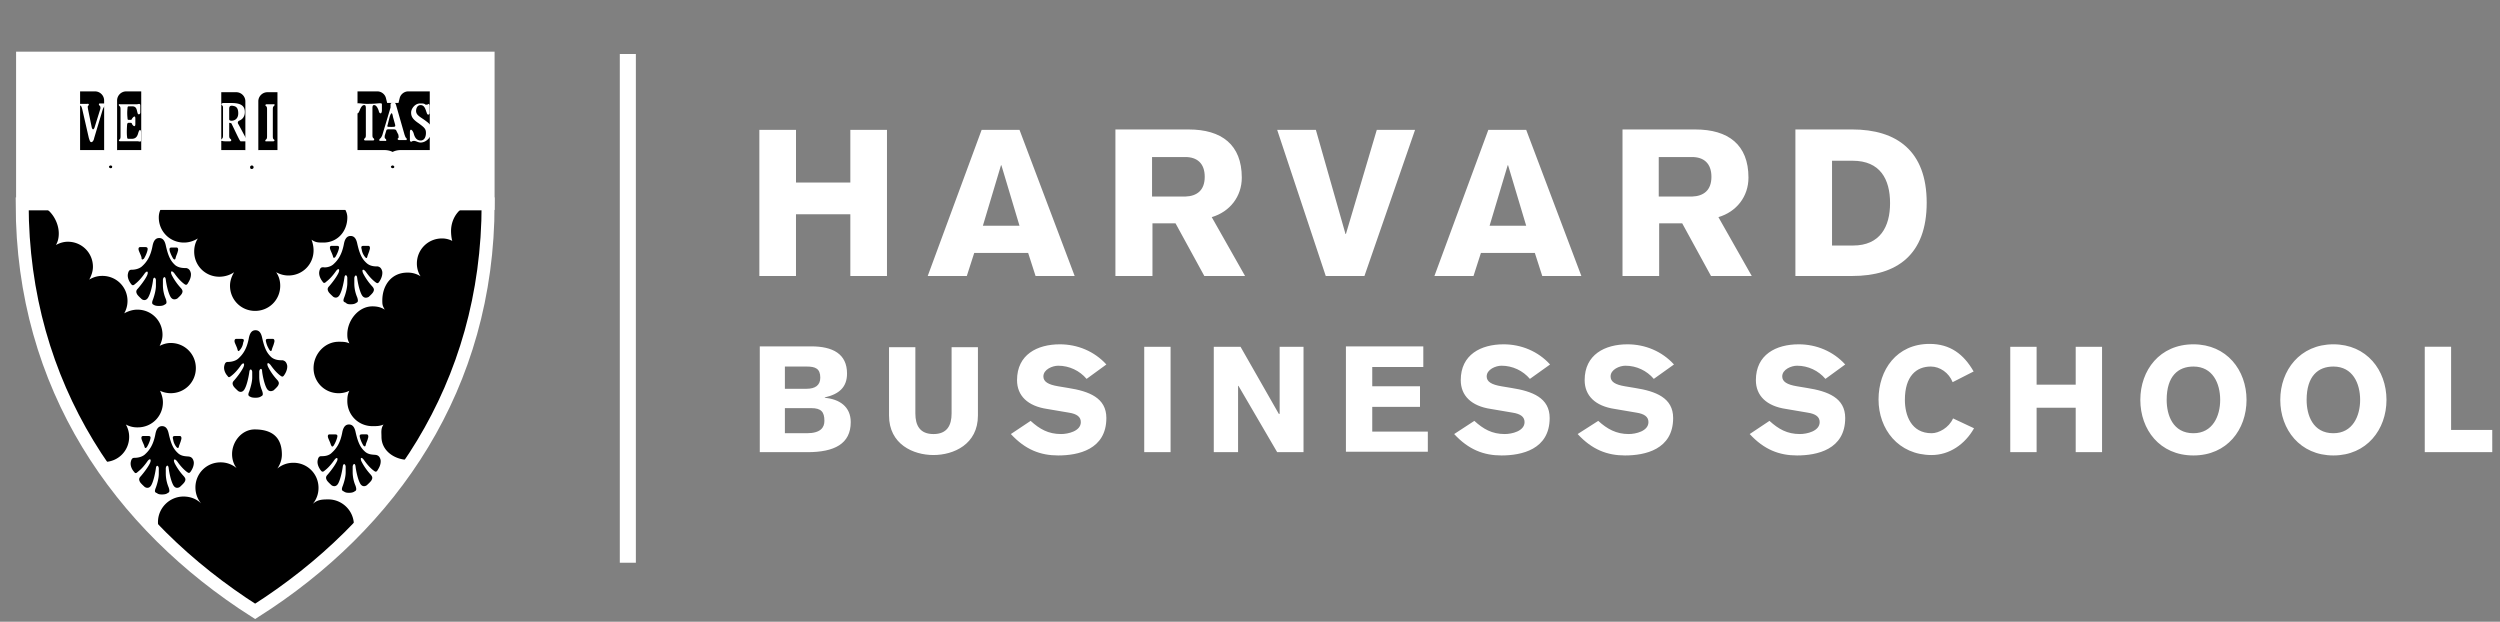 <svg xmlns:xlink="http://www.w3.org/1999/xlink" xmlns="http://www.w3.org/2000/svg" width="193" height="48" fill="none"><rect width="100%" height="100%" fill="#808080" stroke="none"/><g clip-path="url(#HBS_svg__a)" fill="none"><path fill="#FFFFFF" d="M49.089 4.169h-1.24v39.276h1.24V4.169ZM58.623 10.025h2.828v4.068h4.195v-4.068h2.828v11.281h-2.828V16.54H61.45v4.766h-2.828v-11.28ZM71.62 21.306h3.018l.572-1.78h4.163l.572 1.78h3.019l-4.258-11.28h-2.924l-4.162 11.28Zm4.258-3.877 1.398-4.67h.032l1.398 4.67h-2.828Zm10.263 3.877h2.829V17.24h1.78l2.224 4.067h3.145l-2.573-4.544c1.398-.413 2.32-1.589 2.32-3.05 0-2.543-1.558-3.718-4.1-3.718H86.11v11.312h.031Zm2.797-9.183h2.574c.89 0 1.493.476 1.493 1.525s-.603 1.494-1.493 1.525h-2.574v-3.05Zm13.41 9.183h2.987l3.908-11.28h-2.955l-2.383 8.039h-.032l-2.288-8.04h-2.987l3.75 11.281Zm8.389 0h3.018l.572-1.78h4.163l.572 1.78h3.019l-4.258-11.28h-2.924l-4.162 11.28Zm4.258-3.877 1.398-4.67h.032l1.398 4.67h-2.828Zm10.263 3.877h2.829V17.24h1.779l2.224 4.067h3.146l-2.574-4.544c1.399-.413 2.32-1.589 2.32-3.05 0-2.543-1.557-3.718-4.099-3.718h-5.625v11.312Zm2.797-9.183h2.574c.889 0 1.493.476 1.493 1.525s-.604 1.494-1.493 1.525h-2.574v-3.05Zm10.55 9.183h4.385c3.432 0 5.751-1.62 5.751-5.656 0-4.004-2.319-5.656-5.751-5.656h-4.385v11.312Zm2.828-8.897h1.589c2.129 0 2.891 1.43 2.891 3.273 0 1.81-.762 3.273-2.86 3.273h-1.62v-6.546ZM58.655 34.907h3.686c2.065 0 3.336-.636 3.336-2.32 0-1.208-.89-1.78-2.002-1.875v-.032c1.113-.254 1.716-.794 1.716-1.843 0-1.525-1.112-2.097-2.764-2.097h-3.972v8.167Zm1.938-6.61h1.684c.668 0 1.049.159 1.049.858 0 .604-.413.858-1.049.858h-1.684v-1.716Zm0 3.21h2.034c.762 0 1.017.285 1.017.984 0 .509-.286.954-1.367.954h-1.684v-1.939Zm14.903-4.704h-2.033v5.116c0 .922-.35 1.59-1.398 1.59-1.05 0-1.399-.668-1.399-1.59v-5.116h-2.033v5.275c0 2.225 1.874 3.05 3.431 3.05 1.558 0 3.432-.825 3.432-3.05v-5.275Zm2.543 6.705c1.112 1.208 2.287 1.653 3.654 1.653 1.525 0 3.718-.445 3.718-2.892 0-1.557-1.335-2.066-2.956-2.32l-.762-.127c-.763-.127-1.144-.35-1.144-.762 0-.54.699-.827 1.144-.827.858 0 1.652.382 2.192 1.017l1.526-1.112c-.922-1.017-2.225-1.557-3.591-1.557-1.748 0-3.305.794-3.305 2.765 0 1.207.826 2.002 2.32 2.224l1.684.286c.604.095.921.318.921.73 0 .7-.985.922-1.525.922-.985 0-1.652-.381-2.351-1.017l-1.525 1.017Zm10.295 1.398h2.034v-8.134h-2.034v8.135Zm5.402 0h1.843V29.79h.032l2.987 5.117h2.034v-8.135h-1.843v5.18h-.064l-2.955-5.18h-2.066v8.135h.032Zm16.492 0v-1.588h-4.29V31.41h3.686v-1.589h-3.686V28.33h3.941v-1.59h-5.974v8.136h6.323v.032Zm2.034-1.398c1.112 1.208 2.288 1.653 3.654 1.653 1.525 0 3.718-.445 3.718-2.892 0-1.557-1.335-2.066-2.955-2.32l-.763-.127c-.763-.127-1.144-.35-1.144-.762 0-.54.699-.827 1.144-.827.858 0 1.653.382 2.193 1.017l1.557-1.112c-.922-1.017-2.225-1.557-3.591-1.557-1.748 0-3.305.794-3.305 2.765 0 1.207.826 2.002 2.32 2.224l1.684.286c.604.095.922.318.922.73 0 .7-.985.922-1.526.922-.985 0-1.652-.381-2.351-1.017l-1.557 1.017Zm9.533 0c1.112 1.208 2.288 1.653 3.654 1.653 1.525 0 3.718-.445 3.718-2.892 0-1.557-1.335-2.066-2.955-2.32l-.763-.127c-.763-.127-1.112-.35-1.112-.762 0-.54.699-.827 1.144-.827.858 0 1.652.382 2.192 1.017l1.557-1.112c-.921-1.017-2.224-1.557-3.59-1.557-1.748 0-3.305.794-3.305 2.765 0 1.207.826 2.002 2.32 2.224l1.684.286c.604.095.921.318.921.73 0 .7-.985.922-1.525.922-.953 0-1.652-.381-2.351-1.017l-1.589 1.017Zm13.282 0c1.113 1.208 2.288 1.653 3.655 1.653 1.525 0 3.718-.445 3.718-2.892 0-1.557-1.335-2.066-2.956-2.32l-.762-.127c-.763-.127-1.144-.35-1.144-.762 0-.54.699-.827 1.144-.827.858 0 1.652.382 2.192 1.017l1.526-1.112c-.922-1.017-2.225-1.557-3.591-1.557-1.748 0-3.305.794-3.305 2.765 0 1.207.826 2.002 2.32 2.224l1.684.286c.604.095.921.318.921.73 0 .7-.985.922-1.525.922-.985 0-1.652-.381-2.351-1.017l-1.526 1.017Zm17.287-4.83c-.763-1.334-1.811-2.129-3.4-2.129-2.542 0-3.941 2.002-3.941 4.29 0 2.288 1.526 4.29 4.1 4.29 1.366 0 2.574-.826 3.273-2.066l-1.621-.762c-.318.73-1.112 1.144-1.652 1.144-1.589 0-2.066-1.398-2.066-2.574 0-1.843.89-2.574 2.002-2.574.699 0 1.398.477 1.684 1.207l1.621-.826Zm2.828 6.229h2.034v-3.432h3.018v3.431h2.034v-8.134h-2.034v2.923h-3.018v-2.923h-2.034v8.135Zm14.14.254c2.606 0 4.1-2.002 4.1-4.29 0-2.288-1.526-4.29-4.1-4.29-2.605 0-4.099 2.002-4.099 4.29 0 2.288 1.494 4.29 4.099 4.29Zm0-6.864c1.494 0 2.066 1.303 2.066 2.574 0 1.24-.572 2.574-2.066 2.574-1.588 0-2.065-1.398-2.065-2.574 0-1.843.89-2.574 2.065-2.574Zm10.805 6.864c2.573 0 4.099-2.002 4.099-4.29 0-2.288-1.526-4.29-4.099-4.29-2.574 0-4.1 2.002-4.1 4.29 0 2.288 1.526 4.29 4.1 4.29Zm0-6.864c1.493 0 2.065 1.303 2.065 2.574 0 1.24-.572 2.574-2.065 2.574-1.589 0-2.066-1.398-2.066-2.574 0-1.843.89-2.574 2.066-2.574Zm7.054 6.61h5.211V33.19h-3.177v-6.42h-2.034v8.136Z"></path><path fill="#000" d="M37.682 15.738c0 13.887-7.468 24.69-17.986 31.395C9.21 40.46 1.712 29.656 1.712 15.738h35.971Z"></path><path stroke="#FFFFFF" strokeLinecap="square" strokeWidth="1.296px" d="M26.814 15.738h10.868c0 14.11-7.468 24.786-17.986 31.46C9.21 40.523 1.712 29.847 1.712 15.737h10.613" fill="none"></path><path fill="#FFFFFF" d="M37.68 15.484c0 .382-.031.064-.031.255-.254-.128-.572 0-.89 0-1.176 0-1.938 1.016-1.938 2.097 0 .222.031.572.095.763a1.723 1.723 0 0 0-.794-.191c-1.08 0-1.939.858-1.939 1.938 0 .35.096.7.286.985a1.814 1.814 0 0 0-1.017-.286c-1.239 0-1.938.985-1.938 2.161 0 .35.032.413.19.7-.285-.191-.603-.255-.953-.255-1.08 0-1.938 1.08-1.938 2.16 0 .319.032.414.159.7-.254-.127-.509-.127-.826-.127-1.08 0-1.939.953-1.939 2.033s.858 1.939 1.939 1.939c.286 0 .572-.064.826-.19-.127.253-.159.476-.159.793 0 1.08.858 1.939 1.938 1.939.35 0 .572 0 .858-.127-.222.318-.159.604-.159.953 0 1.08 1.017 1.78 2.098 1.78.159 0 .286-.096.413-.127-1.557 2.32-3.496 4.702-5.53 6.64.382-.349.89-.889.89-1.493 0-1.08-.89-1.97-1.97-1.97-.54 0-.858.032-1.207.35a1.91 1.91 0 0 0 .445-1.24c0-1.08-.858-1.938-1.939-1.938-.476 0-.89.159-1.239.445.222-.318.35-.7.35-1.08 0-.986-.414-1.939-2.098-1.939-.985 0-1.747.922-1.747 1.907 0 .413.127.794.35 1.08a1.91 1.91 0 0 0-1.24-.445c-1.08 0-1.939.858-1.939 1.939 0 .476.16.89.445 1.239-.35-.35-.826-.54-1.366-.54-1.08 0-1.97.89-1.97 1.97 0 .572.286 1.303.667 1.684a39.728 39.728 0 0 1-5.37-6.387c.127.032.381.064.54.064 1.08 0 1.938-.858 1.938-1.939 0-.35-.095-.667-.254-.953a1.8 1.8 0 0 0 .922.222c1.08 0 1.938-.858 1.938-1.938 0-.318-.095-.604-.222-.89.254.127.54.19.826.19 1.08 0 1.938-.857 1.938-1.938 0-1.08-.858-1.938-1.938-1.938-.318 0-.604.095-.858.223.127-.255.222-.54.222-.859 0-1.08-.858-1.938-1.938-1.938-.381 0-.73.127-1.017.286a1.94 1.94 0 0 0 .254-.953c0-1.08-.858-1.939-1.938-1.939-.381 0-.7.096-1.017.287.159-.287.286-.636.286-.986 0-1.08-.858-1.938-1.938-1.938-.318 0-.636.095-.922.254.16-.254.223-.572.223-.89 0-1.08-.858-2.256-1.939-2.256-.318 0-.635-.127-.89 0 0-.508-.031.382-.031-.254h11.058c-.286.54-.477.795-.477 1.271 0 1.08.858 1.939 1.939 1.939.413 0 .762-.127 1.08-.318-.19.286-.286.635-.286 1.017 0 1.08.858 1.938 1.938 1.938.414 0 .827-.127 1.144-.35-.19.318-.317.668-.317 1.05 0 1.08.858 1.938 1.938 1.938s1.938-.859 1.938-1.939c0-.381-.095-.73-.317-1.049.286.16.603.255.953.255 1.08 0 1.938-.858 1.938-1.939 0-.286-.063-.572-.159-.826.318.223.509.223.922.223 1.08 0 1.843-.858 1.843-1.939 0-.476-.254-.699-.508-1.27H37.68v-.033Z"></path><path fill="#000" d="M18.52 27.019c-.128.159-.16.063-.192-.064-.031-.127-.127-.317-.19-.476-.064-.16-.032-.318.095-.318h.381c.223 0 .255.063.16.286a1.058 1.058 0 0 1-.255.572Zm2.287 0c.127.159.159.063.19-.064.032-.127.128-.317.16-.476.063-.16.031-.318-.096-.318h-.35c-.19 0-.222.063-.158.286.063.254.159.413.254.572Zm-1.08 3.686c.19 0 .317-.032.413-.095.095-.064.222-.064.095-.445a2.828 2.828 0 0 1-.222-1.049v-.445c.031-.222.222-.286.222 0 .032.286.159.954.35 1.303.19.35.476.19.54.159.063-.064.286-.254.35-.381.063-.127.095-.223-.064-.413a4.562 4.562 0 0 1-.7-.985c-.158-.318-.031-.445.191-.16.223.318.477.604.731.795.127.095.19.127.286 0 .096-.127.286-.445.254-.763-.063-.317-.222-.38-.35-.413-.222 0-.571 0-.857-.222-.35-.318-.54-.667-.73-1.525-.096-.445-.287-.572-.51-.572-.222 0-.412.127-.508.572-.159.89-.476 1.302-.826 1.62-.254.223-.636.254-.763.254s-.254 0-.317.318c-.064.318.127.636.254.763.095.159.159.095.286 0 .254-.19.508-.477.73-.795.223-.317.35-.159.191.16-.159.317-.476.73-.699.984-.159.16-.127.286-.063.413.063.128.286.318.35.382.063.063.349.222.54-.16.19-.349.317-1.048.349-1.302.032-.254.19-.222.222 0v.445c0 .286-.095.667-.222 1.049-.159.35-.032.38.095.444.064.032.16.064.382.064Zm-8.612-10.74c.095-.16.19-.35.254-.573.064-.222.032-.317-.159-.317h-.38c-.16 0-.16.159-.096.317.063.16.159.35.19.477 0 .16.032.223.191.096Zm2.256 0c.127.127.16.063.191-.064.032-.159.127-.318.159-.477.063-.159.032-.317-.095-.317h-.35c-.19 0-.222.063-.159.317.064.191.159.382.254.54Zm-1.08 3.654c.19 0 .318-.032.413-.096.095-.063.223-.063.095-.444a2.709 2.709 0 0 1-.222-1.049v-.445c.032-.222.19-.286.222 0s.16.953.35 1.303c.19.35.477.19.54.159.064-.064.286-.254.35-.381.063-.128.095-.223-.064-.414a4.56 4.56 0 0 1-.699-.985c-.159-.317-.032-.444.19-.159.223.318.477.604.732.795.127.095.19.127.285 0 .096-.159.287-.445.255-.794-.064-.318-.223-.382-.35-.414-.222 0-.572 0-.858-.222-.35-.318-.54-.667-.73-1.525-.096-.445-.287-.572-.51-.572-.221 0-.412.127-.507.572-.16.89-.477 1.302-.827 1.62-.254.223-.635.255-.762.255s-.255 0-.318.317c-.064.318.127.636.254.795.095.127.19.095.286 0 .254-.191.508-.477.731-.795.222-.317.35-.159.19.16-.158.317-.476.73-.698.984-.16.16-.128.286-.064.413s.286.318.35.382c.063.063.35.222.54-.16.19-.349.318-1.016.35-1.302.031-.254.19-.223.222 0v.445c0 .286-.096.699-.223 1.048-.159.382 0 .382.096.445.063.032.159.064.38.064Zm13.6-3.782c.096-.159.19-.35.255-.572.063-.222.031-.286-.16-.286h-.38c-.16 0-.16.16-.096.318.063.16.159.35.19.477.032.127.064.19.191.063Zm2.288 0c.127.16.16.064.19-.063.033-.127.128-.318.16-.477.063-.159.032-.318-.096-.318h-.35c-.19 0-.222.064-.158.286.032.223.127.413.254.572Zm-1.112 3.655c.19 0 .318-.032.413-.096.095-.063.223-.063.095-.445a2.707 2.707 0 0 1-.222-1.048v-.445c.032-.222.19-.286.222 0s.16.953.35 1.303c.19.35.477.19.54.159.064-.064.286-.255.35-.382.063-.127.095-.222-.064-.413a4.56 4.56 0 0 1-.699-.985c-.159-.317-.032-.445.19-.159.223.318.477.604.732.795.127.095.19.127.286 0 .095-.127.286-.445.254-.795-.064-.317-.223-.381-.35-.413-.222 0-.572 0-.858-.254-.35-.318-.54-.667-.73-1.525-.096-.445-.287-.572-.509-.572-.222 0-.413.127-.508.572-.16.89-.477 1.303-.827 1.62-.254.223-.635.255-.762.223-.127 0-.255 0-.318.318-.064.317.127.635.254.794.096.159.19.095.286 0 .254-.19.509-.477.731-.794.223-.318.35-.16.19.159-.158.317-.476.73-.698.984-.16.16-.127.287-.064.414.064.127.286.317.35.381.063.063.35.222.54-.159.19-.35.318-1.049.35-1.303.031-.254.19-.222.222 0v.445c0 .286-.095.7-.223 1.049-.159.381-.031.381.096.445.095.095.19.127.381.127Zm-15.73 11.026c.096-.159.191-.35.255-.572.063-.222.032-.286-.159-.286h-.381c-.16 0-.16.16-.096.318.064.19.16.35.191.477.032.127.063.19.19.063Zm2.289 0c.127.127.158.064.19-.063s.127-.318.16-.477c.063-.159.03-.318-.096-.318h-.35c-.19 0-.222.064-.159.286.032.223.127.413.255.572Zm-1.113 3.654c.191 0 .318-.031.414-.095.095-.063.222-.063.095-.445a2.828 2.828 0 0 1-.223-1.048v-.445c.032-.223.191-.286.223 0s.159.953.35 1.303c.19.35.476.19.54.127.063-.064.285-.255.35-.382.063-.127.094-.222-.065-.413a4.563 4.563 0 0 1-.699-.985c-.159-.318-.031-.445.191-.159.223.318.477.604.73.795.128.095.192.127.287 0 .095-.127.286-.445.254-.763-.063-.318-.222-.381-.35-.413-.222-.032-.571 0-.857-.254-.35-.318-.54-.667-.731-1.526-.095-.444-.286-.571-.509-.571-.222 0-.413.127-.508.571-.159.89-.477 1.303-.826 1.621-.255.223-.636.254-.763.254s-.254 0-.318.318c-.063.318.127.636.255.763.095.159.19.095.286 0 .254-.19.508-.477.73-.795.223-.317.35-.159.191.16-.159.317-.477.73-.699.984-.159.16-.127.286-.064.413.064.128.286.318.35.382.063.063.35.222.54-.127.19-.35.318-1.049.35-1.303.031-.254.19-.223.222 0v.445c0 .286-.095.699-.222 1.048-.16.382-.032.382.095.445.064.064.19.096.381.096Zm13.251-3.78c.096-.16.19-.35.254-.573.064-.222.032-.286-.19-.286h-.382c-.159 0-.159.159-.095.318s.159.35.19.477c.064.127.096.222.223.063Zm2.288 0c.127.126.159.063.19-.065.032-.158.128-.317.16-.476.063-.159.031-.318-.096-.318h-.35c-.19 0-.222.064-.158.286.063.222.159.413.254.572Zm-1.112 3.653c.19 0 .318-.031.413-.095.095-.064.222-.064.095-.445a2.708 2.708 0 0 1-.222-1.049v-.444c.032-.223.19-.286.222 0s.16.953.35 1.303c.19.349.477.19.54.127.064-.064.286-.255.35-.382.063-.127.095-.222-.064-.413a4.562 4.562 0 0 1-.699-.985c-.159-.318-.032-.445.19-.127.223.318.477.604.732.794.127.096.19.127.285 0 .096-.159.287-.444.255-.794-.064-.318-.223-.381-.35-.413-.222-.032-.572 0-.858-.254-.35-.318-.54-.668-.73-1.526-.096-.444-.287-.572-.51-.572-.221 0-.412.128-.508.572-.158.89-.476 1.303-.826 1.621-.254.254-.635.254-.762.254-.128 0-.255 0-.318.318-.064.318.127.636.254.794.095.127.19.096.286 0 .254-.19.508-.476.73-.794.223-.318.35-.159.192.127-.16.318-.477.731-.7.985-.158.16-.127.286-.063.413s.286.318.35.382c.063.063.35.222.54-.127.19-.35.317-1.05.35-1.303.031-.255.19-.223.222 0v.444c0 .318-.096.7-.223 1.05-.159.38 0 .38.096.444.095.064.19.095.38.095Z"></path><path fill="#FFFFFF" d="M37.681 4.49H1.742v11.216h35.94V4.49Z"></path><path stroke="#FFFFFF" strokeWidth="1.342px" d="M37.681 4.49H1.742v11.216h35.94V4.49Z" fill="none"></path><path fill="#000" d="M8.54 7.763c0-.668.54-1.208 1.208-1.208h2.955V7.7h.477c.222 0 .38.159.38.381a.367.367 0 0 1-.38.382h-.477v2.669h.477c.222 0 .38.19.38.381a.367.367 0 0 1-.38.382h-.477v1.239h-3.59c-.096.222-.319.35-.573.35a.655.655 0 0 1-.572-.35h-3.59v-1.24H3.9a.367.367 0 0 1-.381-.38c0-.223.158-.382.38-.382h.478v-2.67H3.9a.367.367 0 0 1-.381-.38c0-.223.158-.382.38-.382h.478V6.555h2.955c.667 0 1.207.54 1.207 1.208Zm10.9 5.783a.655.655 0 0 0 .572-.35h3.209v-1.239h.477c.222 0 .38-.19.38-.381a.367.367 0 0 0-.38-.382h-.477V8.525h.477a.367.367 0 0 0 .38-.381.367.367 0 0 0-.38-.381h-.477V6.619h-2.574c-.667 0-1.207.54-1.207 1.207 0-.667-.54-1.207-1.208-1.207h-2.955v1.144H14.8a.367.367 0 0 0-.381.381c0 .222.159.381.381.381h.477v2.67H14.8a.367.367 0 0 0-.381.38c0 .223.159.382.381.382h.477v1.24h3.59c.096.222.318.349.573.349Zm10.835-6.101a1.192 1.192 0 0 0-1.144-.89h-3.304V7.7h-.509a.367.367 0 0 0-.381.381c0 .223.159.382.381.382h.477v2.669h-.477a.367.367 0 0 0-.381.381c0 .223.159.382.381.382h.477v1.239h3.94c.096.222.318.35.572.35a.655.655 0 0 0 .572-.35h4.131v-1.24h.477c.222 0 .381-.19.381-.38a.386.386 0 0 0-.381-.382h-.477v-2.67h.477a.367.367 0 0 0 .381-.38.386.386 0 0 0-.381-.382h-.477V6.555h-3.495c-.572 0-1.017.381-1.144.89h-.096Z"></path><path stroke="#FFFFFF" strokeWidth="0.179px" d="M8.54 7.763v4.544m0-4.544c0-.668.54-1.208 1.208-1.208h2.955V7.7h.477c.222 0 .38.159.38.381a.367.367 0 0 1-.38.382h-.477v2.669h.477c.222 0 .38.19.38.381a.367.367 0 0 1-.38.382h-.477v1.239h-3.59c-.096.222-.319.35-.573.35a.655.655 0 0 1-.572-.35h-3.59v-1.24H3.9a.367.367 0 0 1-.381-.38c0-.223.158-.382.38-.382h.478v-2.67H3.9a.367.367 0 0 1-.381-.38c0-.223.158-.382.38-.382h.478V6.555h2.955c.667 0 1.207.54 1.207 1.208Z" fill="none"></path><path stroke="#FFFFFF" strokeWidth="0.179px" d="m12.07 12.688-.667-.604m-2.765.223c.064-.127.254-.223.572-.223h2.193V6.587h.159l.508.508v5.561H9.147m-.7-.35c-.063-.126-.254-.222-.571-.222H5.683V6.587h-.159l-.508.508v5.561h2.923m1.176.54c.032-.095.063-.158.063-.285a.637.637 0 0 0-.635-.636.637.637 0 0 0-.636.636c0 .095.032.19.064.286m-2.924-.509.668-.604m16.841.604-.667-.604m-2.351.223c.063-.127.254-.223.572-.223h1.81V6.587h.16l.508.508v5.561h-2.542m-.604-4.893v4.544m-3.527.381.667-.604m2.765.223c-.064-.127-.254-.223-.572-.223h-2.193V6.587h-.159l-.508.508v5.561h2.923m1.176.54c.032-.095.064-.158.064-.285a.637.637 0 0 0-.636-.636.637.637 0 0 0-.635.636c0 .095.031.19.063.286m15.507-.509-.667-.604m-3.305.223c.064-.127.254-.223.572-.223h2.701V6.587h.159l.508.508v5.561h-3.463m-.668-.35c-.063-.126-.254-.222-.572-.222H27.1V6.587h-.159l-.508.508v5.561h3.273m1.176.54c.031-.095.063-.158.063-.285a.637.637 0 0 0-.635-.636.637.637 0 0 0-.636.636c0 .095.032.19.064.286m-3.273-.509.667-.604m-7.69 1.462a.655.655 0 0 0 .572-.35h3.21v-1.239h.476c.223 0 .381-.19.381-.381a.367.367 0 0 0-.38-.382h-.477V8.525h.476a.367.367 0 0 0 .381-.381.367.367 0 0 0-.38-.381h-.477V6.619H20.65c-.668 0-1.208.54-1.208 1.207 0-.667-.54-1.207-1.207-1.207h-2.956v1.144h-.476a.367.367 0 0 0-.382.381c0 .222.16.381.382.381h.476v2.67h-.476a.367.367 0 0 0-.382.38c0 .223.16.382.382.382h.476v1.24h3.591c.095.222.318.349.572.349Zm10.931-6.101c.127-.509.604-.89 1.144-.89h3.496V7.7h.476c.223 0 .382.159.382.381 0 .223-.191.382-.382.382h-.476v2.669h.476c.223 0 .382.159.382.381 0 .223-.191.382-.382.382h-.476v1.239h-4.131c-.096.222-.318.35-.572.35a.655.655 0 0 1-.572-.35h-3.94v-1.24h-.477a.386.386 0 0 1-.382-.38c0-.223.16-.382.382-.382h.476v-2.67h-.476a.367.367 0 0 1-.382-.38c0-.223.16-.382.382-.382h.476V6.555h3.337c.54 0 1.017.381 1.144.89h.095Z" fill="none"></path><path fill="#FFFFFF" d="M9.845 9.128c0 .128.032.128.159.128s.159 0 .19-.096c.064-.095.255-.318.255 0v.413c0 .318-.223.096-.254 0-.032-.095-.064-.095-.191-.095s-.159 0-.19.127c-.032.413-.032.794 0 .985 0 .095.031.127.126.127h.223c.35 0 .445-.222.508-.445.096-.35.223-.286.223 0v.54c0 .191-.16.096-.255.096H9.274c-.095 0-.127-.095-.063-.127.063-.064.095-.064.095-.286V8.46c0-.222-.032-.222-.095-.286-.064-.063-.064-.159.063-.127h1.303c.095 0 .254-.095.254.095v.54c0 .16-.19.223-.222 0-.064-.222-.064-.476-.413-.476h-.223c-.095 0-.127.032-.127.127a3.295 3.295 0 0 0 0 .794ZM7.938 8.43c.096-.222.128-.222.191-.286.064-.063.064-.159-.032-.159h-.38c-.096 0-.096.096-.064.128.031.063.127.063.095.286l-.445 1.43c-.064.19-.159.222-.222 0l-.286-1.399c-.032-.222-.032-.222.031-.286.064-.063.032-.159-.095-.127h-.508c-.096 0-.096.096-.032.127.095.064.095.064.159.286l.508 2.225c.064.19.095.318.19.318.096 0 .191-.128.223-.318l.667-2.225Zm9.502 2.479h.317c.096 0 .127-.095.064-.159-.064-.064-.127-.064-.127-.286v-.985l.159.032c.063.095.603 1.27.667 1.334.064.096.064.064.064.064h.413c.159 0 .159-.095.127-.127s-.095-.064-.16-.16c-.063-.094-.54-1.016-.571-1.048-.032-.063-.032-.063-.032-.127 0-.032.032-.095.095-.127.255-.095.445-.318.445-.667 0-.445-.254-.7-1.017-.7h-.635c-.127 0-.222.096-.127.16.095.063.095.127.095.222v2.13c0 .221-.063.221-.127.285-.063.064-.032.159.064.127.063.032.19.032.286.032Zm.254-2.51c0-.255.159-.255.318-.223s.381.095.381.572-.35.572-.509.572c-.158 0-.19-.063-.19-.127V8.397Zm3.368.063c0-.222.032-.222.095-.286.064-.063.064-.159-.063-.127h-.509c-.095 0-.127.095-.063.127.064.064.095.064.095.286v2.034c0 .222-.032.222-.095.286-.064.063-.064.159.064.127h.508c.095 0 .127-.095.063-.127-.063-.064-.095-.064-.095-.286V8.46Zm9.533 1.62c-.032-.126-.286-.095-.413-.095-.095 0-.318-.031-.35.064l-.127.413c-.031.223.032.223.096.286.032.064.032.159-.064.127h-.381c-.096 0-.096-.095-.032-.159.064-.063.095-.063.19-.286l.636-2.129v-.254c0-.095.16-.127.286-.159.032 0 .127.127.16.286l.635 2.224c.063.16.063.191.127.255.063.031.063.19-.032.159h-.508c-.096 0-.16-.096-.096-.128.064-.063.064-.063.032-.286l-.159-.317Zm-.667-.444c-.064.159-.032.159.318.159.286 0 .286-.032.254-.19l-.16-.573c-.063-.381-.126-.381-.253-.032l-.16.636Zm-1.494-1.62c-.159 0-.317 0-.572-.033-.35-.031-.35 0-.35.096v.445c0 .095 0 .222.096.222.064 0 .095-.095.159-.222.127-.35.254-.413.35-.413.095 0 .127.063.127.254V10.4c0 .222-.032.222-.096.285-.063.064-.063.16.064.16h.572c.127 0 .127-.096.063-.16-.063-.063-.095-.063-.095-.286V8.367c0-.19.032-.254.127-.254s.223.063.35.413c.032.127.063.222.159.222.063 0 .095-.127.095-.222V8.08c0-.096 0-.127-.35-.096-.35.032-.54.032-.699.032Zm3.21 2.192v.572c0 .095.032.159.095.159.064 0 .064-.064.223-.064.158 0 .317.127.508.127.445 0 .858-.445.858-.89 0-.413-.095-.508-.477-.794-.381-.286-.73-.413-.73-.763 0-.127.063-.444.349-.444.318 0 .381.35.477.603.063.223.222.127.222 0v-.572c0-.095-.095-.159-.127-.095-.032.032-.159.032-.19.032-.096-.096-.223-.096-.414-.096-.413 0-.699.414-.699.7s.095.508.572.826c.477.35.572.445.572.762 0 .191-.064.572-.413.572-.35 0-.477-.317-.54-.572-.127-.317-.286-.35-.286-.063Z"></path></g><defs><clipPath id="HBS_svg__a"><path fill="#fff" d="M.852.009h191.612v47.983H.852z"></path></clipPath></defs></svg>